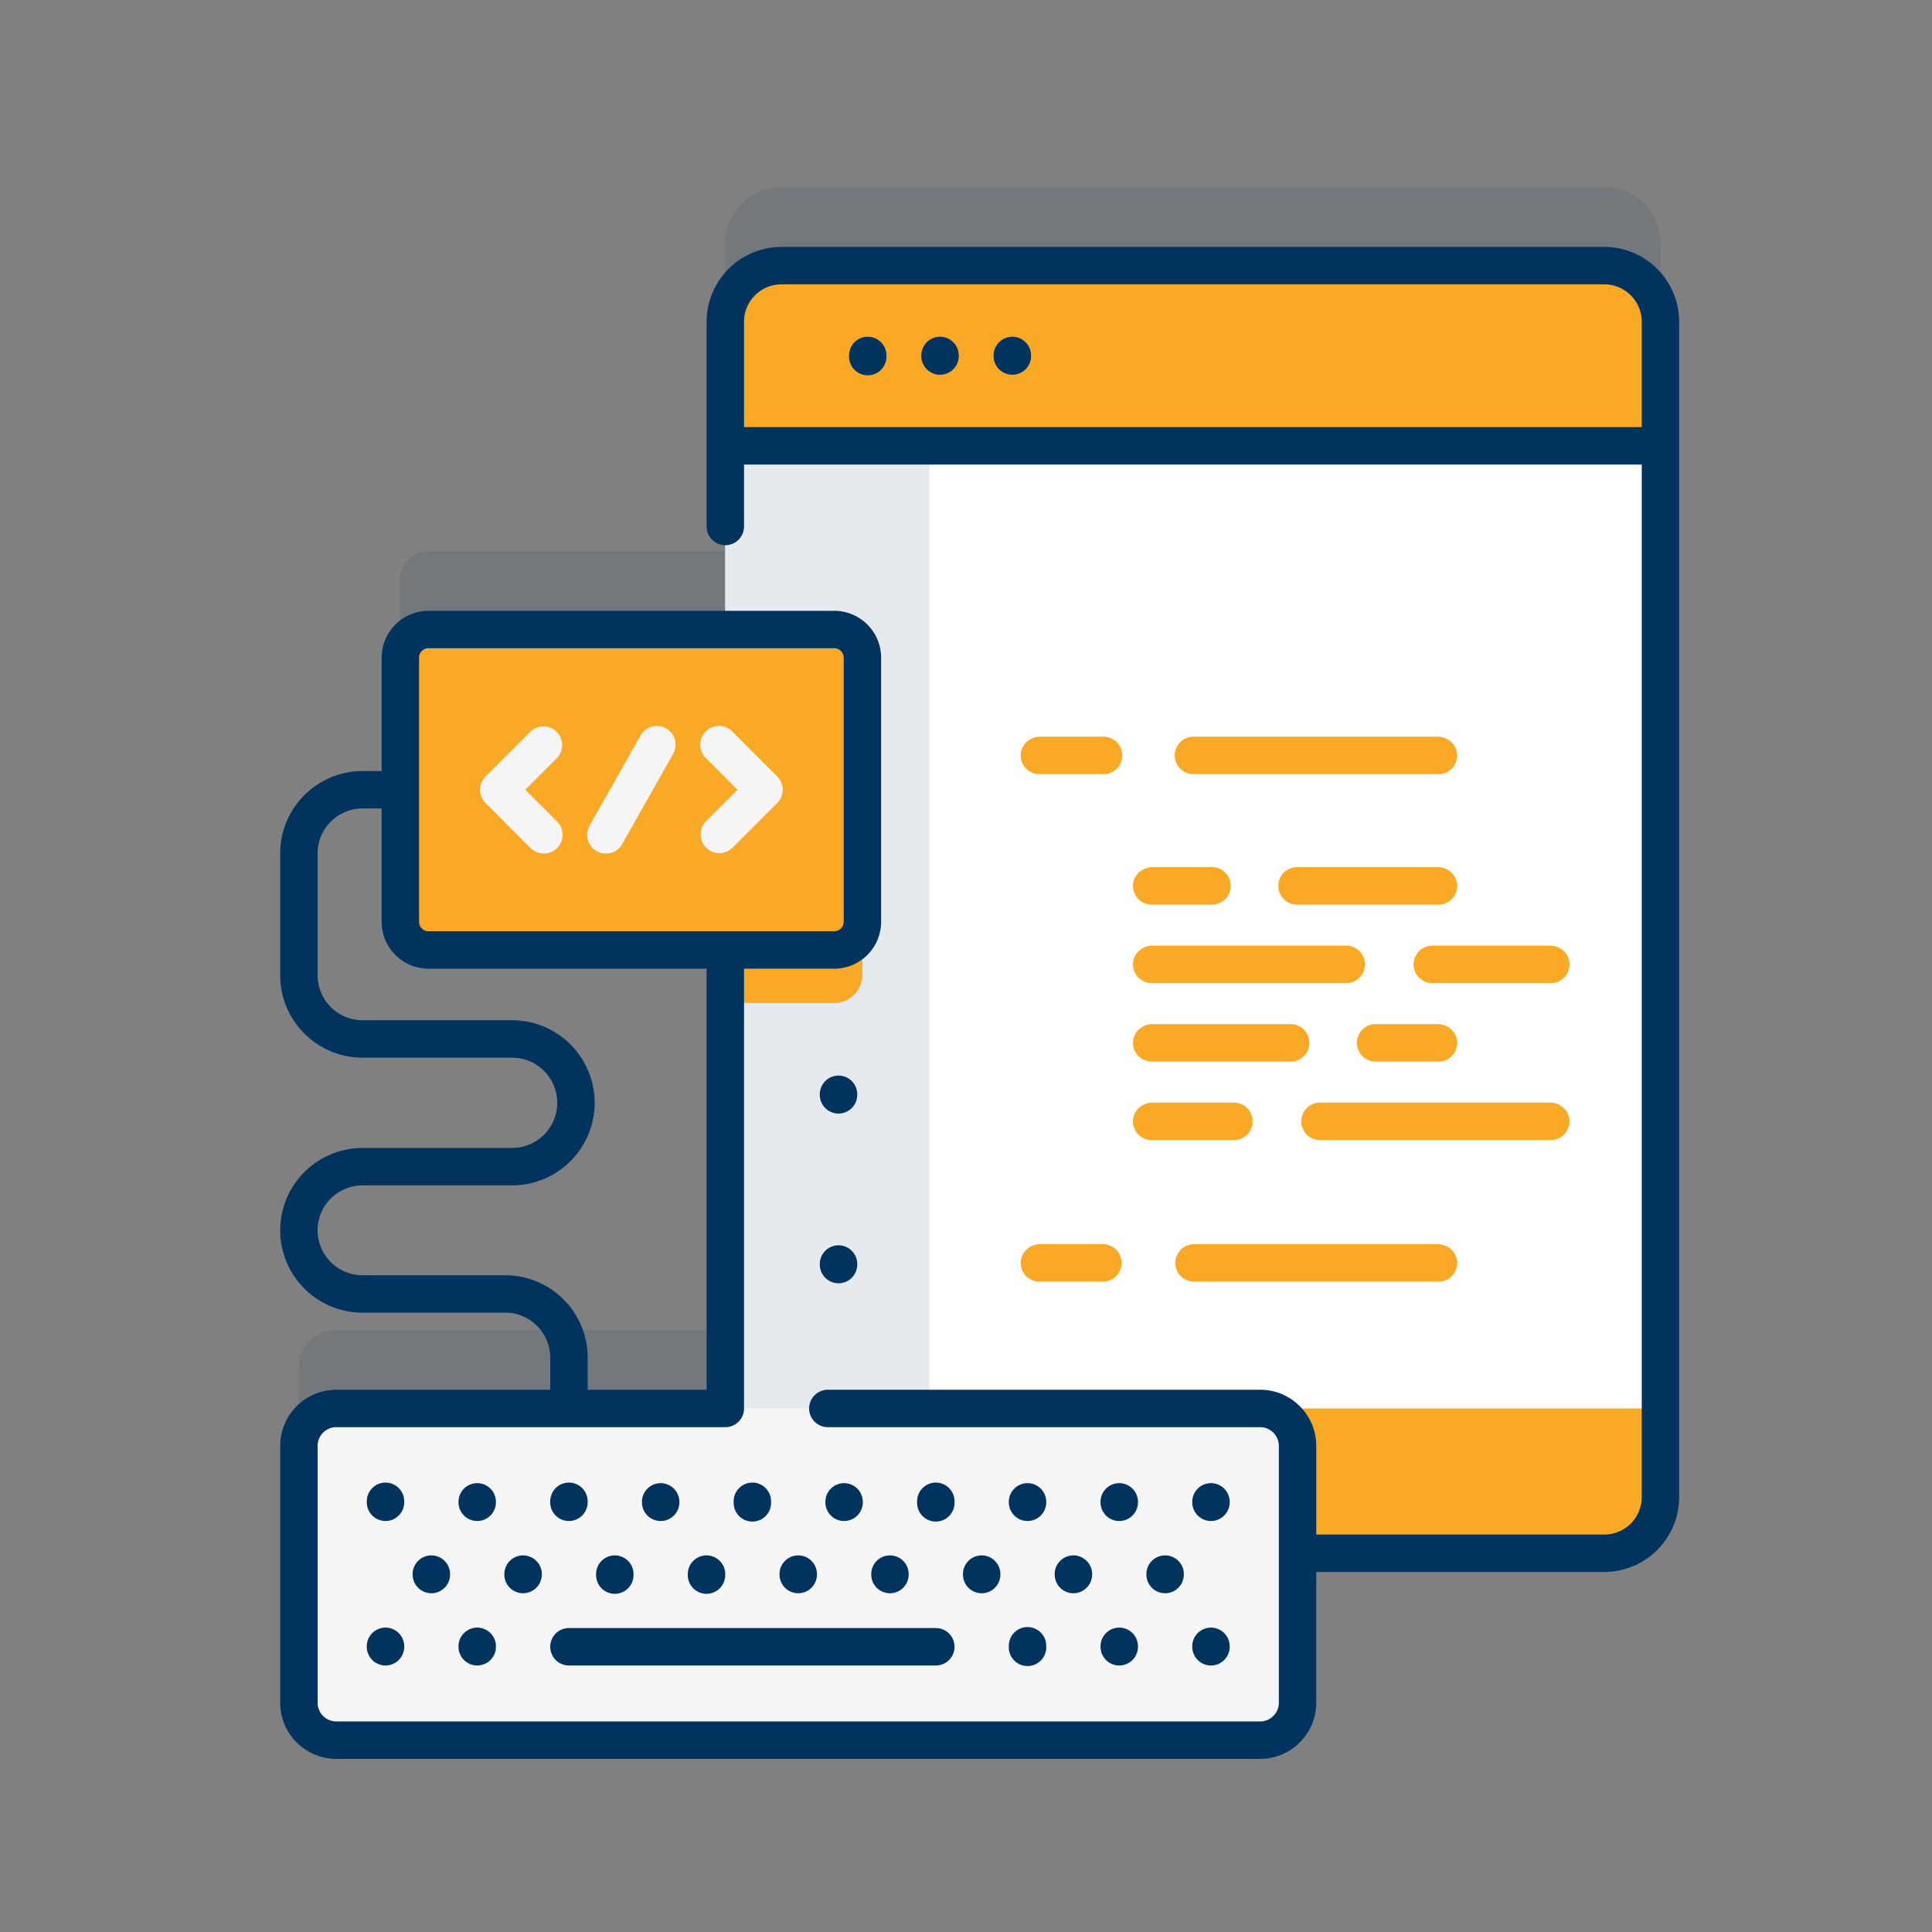 <svg width="115" height="115" viewBox="0 0 115 115" fill="none" xmlns="http://www.w3.org/2000/svg"><rect x="0" y="0" width="115" height="115" fill="#808080" stroke="none"/><path opacity=".1" d="M95.498 11.134H46.513a3.34 3.34 0 00-3.34 3.34v18.32H25.508c-.926 0-1.676.75-1.676 1.676v15.72c0 .927.75 1.677 1.676 1.677h17.667V79.16H20.02c-1.23 0-2.229.997-2.229 2.228v15.288c0 1.23.998 2.228 2.229 2.228h54.987c1.23 0 2.228-.997 2.228-2.228v-8.897h18.261a3.34 3.34 0 003.34-3.34V14.474a3.341 3.341 0 00-3.34-3.34z" fill="#00345E"/><path d="M98.837 19.152v69.964a3.34 3.34 0 01-3.34 3.34H46.513a3.34 3.34 0 01-3.34-3.34V19.152a3.34 3.34 0 013.34-3.34h48.984a3.34 3.34 0 013.34 3.34z" fill="#fff"/><path d="M43.174 83.837v5.279a3.341 3.341 0 003.34 3.34h48.983a3.34 3.34 0 003.34-3.34v-5.28H43.174z" fill="#faa926"/><path d="M55.327 15.812v76.644h-8.814a3.341 3.341 0 01-3.34-3.34V19.151a3.343 3.343 0 013.34-3.34h8.814z" fill="#E6E9ED"/><path d="M51.333 42.304v15.721c0 .925-.748 1.676-1.675 1.676h-6.485V40.626h6.484c.928 0 1.676.751 1.676 1.678z" fill="#faa926"/><path d="M98.837 26.538v-7.386a3.34 3.34 0 00-3.34-3.34H46.513a3.34 3.34 0 00-3.34 3.34v7.386h55.664z" fill="#faa926"/><path d="M72.11 51.616h-3.506c-.583 0-1.103.426-1.159 1.006a1.116 1.116 0 001.111 1.225h3.553a1.116 1.116 0 100-2.231z" fill="#faa926"/><path d="M85.574 51.616h-8.336a1.116 1.116 0 100 2.231h8.384c.652 0 1.174-.56 1.11-1.226-.055-.58-.575-1.005-1.158-1.005z" fill="#faa926"/><path d="M80.132 56.287H68.604c-.583 0-1.103.426-1.158 1.006a1.116 1.116 0 001.11 1.226h11.576a1.116 1.116 0 100-2.232z" fill="#faa926"/><path d="M92.259 56.287h-7a1.116 1.116 0 100 2.232h7.048c.652 0 1.174-.56 1.11-1.226-.055-.58-.575-1.006-1.158-1.006z" fill="#faa926"/><path d="M76.789 60.959h-8.185c-.583 0-1.103.426-1.159 1.006a1.116 1.116 0 001.111 1.225h8.233a1.116 1.116 0 100-2.231z" fill="#faa926"/><path d="M85.574 60.959h-3.657a1.116 1.116 0 100 2.231h3.705c.653 0 1.174-.56 1.11-1.225-.055-.58-.575-1.006-1.158-1.006zM92.26 65.63H78.574a1.116 1.116 0 100 2.232h13.732c.653 0 1.174-.56 1.11-1.226-.055-.58-.575-1.006-1.158-1.006z" fill="#faa926"/><path d="M73.446 65.63h-4.842c-.583 0-1.103.426-1.159 1.006a1.116 1.116 0 001.111 1.226h4.89a1.116 1.116 0 100-2.232z" fill="#faa926"/><path d="M65.647 43.85H61.92c-.583 0-1.103.426-1.158 1.006a1.116 1.116 0 001.11 1.225h3.776a1.116 1.116 0 100-2.231zM85.574 43.85H71.073a1.116 1.116 0 100 2.231h14.549c.652 0 1.174-.56 1.11-1.225-.055-.58-.575-1.006-1.158-1.006zM65.647 74.058H61.92c-.583 0-1.103.426-1.158 1.006a1.116 1.116 0 001.11 1.226h3.776a1.116 1.116 0 100-2.232zM85.574 74.058H71.073a1.116 1.116 0 000 2.232h14.549c.652 0 1.174-.56 1.11-1.226-.055-.58-.575-1.006-1.158-1.006z" fill="#faa926"/><path d="M49.658 56.545H25.507c-.926 0-1.676-.75-1.676-1.676V39.148c0-.926.75-1.677 1.676-1.677h24.15c.927 0 1.677.751 1.677 1.677v15.72c0 .927-.75 1.677-1.676 1.677z" fill="#faa926"/><path d="M32.371 50.805c-.285 0-.57-.109-.788-.326l-2.682-2.683a1.114 1.114 0 010-1.576l2.682-2.682a1.115 1.115 0 011.576 1.576l-1.894 1.894 1.894 1.894a1.114 1.114 0 01-.788 1.903zM42.793 43.212c.285 0 .57.108.788.326l2.683 2.682c.435.436.435 1.141 0 1.577l-2.683 2.682a1.115 1.115 0 01-1.576-1.576l1.894-1.895-1.894-1.894a1.114 1.114 0 01.788-1.902zM36.067 50.805a1.114 1.114 0 01-.97-1.663l3.03-5.364a1.114 1.114 0 011.94 1.096l-3.029 5.365a1.114 1.114 0 01-.971.566zM75.008 103.581H20.02a2.228 2.228 0 01-2.229-2.228V86.065c0-1.23.998-2.228 2.229-2.228h54.987c1.23 0 2.228.997 2.228 2.228v15.288c0 1.23-.997 2.228-2.228 2.228z" fill="#F5F5F5"/><path d="M51.652 20.045c-.615 0-1.113.499-1.113 1.114v.033a1.114 1.114 0 102.227 0v-.033c0-.615-.498-1.114-1.114-1.114zM55.955 20.045c-.615 0-1.114.499-1.114 1.114v.033a1.114 1.114 0 002.228 0v-.033c0-.615-.499-1.114-1.114-1.114zM60.258 20.045c-.615 0-1.114.499-1.114 1.114v.033a1.114 1.114 0 102.228 0v-.033c0-.615-.499-1.114-1.114-1.114z" fill="#00345E"/><path d="M95.498 14.698H46.514a4.459 4.459 0 00-4.454 4.454v12.186a1.114 1.114 0 102.228 0v-3.687h53.436v61.464a2.228 2.228 0 01-2.227 2.226H78.35v-5.276c0-1.843-1.5-3.342-3.342-3.342H49.31a1.114 1.114 0 100 2.227h25.697c.615 0 1.115.5 1.115 1.115v15.287c0 .615-.5 1.115-1.115 1.115H20.021c-.615 0-1.115-.5-1.115-1.115V86.065c0-.615.5-1.115 1.115-1.115h23.153c.615 0 1.114-.498 1.114-1.114V57.66h5.37a2.793 2.793 0 002.79-2.79V39.148a2.793 2.793 0 00-2.79-2.79h-24.15a2.793 2.793 0 00-2.791 2.79v6.747H21.58a4.908 4.908 0 00-4.902 4.902v7.257c0 2.703 2.199 4.902 4.902 4.902h8.902a2.69 2.69 0 012.688 2.688 2.69 2.69 0 01-2.688 2.687h-8.902a4.908 4.908 0 00-4.902 4.902c0 2.703 2.199 4.902 4.902 4.902h8.497c1.474 0 2.674 1.2 2.674 2.674v1.914H20.02a3.346 3.346 0 00-3.342 3.342v15.288c0 1.843 1.499 3.342 3.342 3.342h54.987a3.346 3.346 0 003.342-3.342v-7.784h17.148a4.459 4.459 0 004.453-4.453V19.152a4.459 4.459 0 00-4.453-4.454zm-70.553 24.45c0-.31.252-.563.562-.563h24.151c.31 0 .563.253.563.563v15.72c0 .31-.253.563-.563.563h-24.15a.563.563 0 01-.563-.562V39.148zm5.133 36.76H21.58a2.678 2.678 0 01-2.675-2.675c0-1.475 1.2-2.674 2.675-2.674h8.902a4.92 4.92 0 004.915-4.915 4.92 4.92 0 00-4.915-4.915h-8.902a2.678 2.678 0 01-2.675-2.675v-7.257c0-1.475 1.2-2.674 2.675-2.674h1.136v6.746a2.793 2.793 0 002.79 2.79H42.06v25.064h-7.08v-1.914a4.908 4.908 0 00-4.902-4.901zm14.21-50.484v-6.272c0-1.227.998-2.226 2.226-2.226h48.983c1.228 0 2.227.999 2.227 2.226v6.272H44.288z" fill="#00345E"/><path d="M51.026 65.137a1.114 1.114 0 10-2.228 0v.033a1.114 1.114 0 102.228 0v-.033zM49.912 74.125c-.615 0-1.114.498-1.114 1.114v.032a1.114 1.114 0 102.228 0v-.032c0-.616-.499-1.114-1.114-1.114zM24.06 89.397a1.114 1.114 0 10-2.227 0v.025a1.114 1.114 0 102.228 0v-.025zM29.52 89.397a1.114 1.114 0 10-2.228 0v.025a1.114 1.114 0 102.228 0v-.025zM33.866 90.536c.615 0 1.113-.499 1.113-1.114v-.025a1.114 1.114 0 10-2.227 0v.025c0 .615.498 1.114 1.114 1.114zM40.439 89.422v-.025a1.114 1.114 0 10-2.228 0v.025a1.114 1.114 0 102.228 0zM45.898 89.422v-.025a1.114 1.114 0 10-2.227 0v.025a1.114 1.114 0 102.227 0zM51.358 89.422v-.025a1.114 1.114 0 10-2.228 0v.025a1.114 1.114 0 102.228 0zM56.817 89.422v-.025a1.114 1.114 0 10-2.227 0v.025a1.114 1.114 0 102.227 0zM61.163 90.536c.615 0 1.114-.499 1.114-1.114v-.025a1.114 1.114 0 10-2.228 0v.025c0 .615.498 1.114 1.114 1.114zM66.622 90.536c.616 0 1.114-.499 1.114-1.114v-.025a1.114 1.114 0 10-2.228 0v.025c0 .615.5 1.114 1.114 1.114zM72.082 90.536c.615 0 1.114-.499 1.114-1.114v-.025a1.114 1.114 0 10-2.228 0v.025c0 .615.499 1.114 1.114 1.114zM24.562 93.697v.025a1.114 1.114 0 102.228 0v-.025a1.114 1.114 0 10-2.228 0zM30.022 93.697v.025a1.114 1.114 0 102.228 0v-.025a1.114 1.114 0 10-2.228 0zM37.71 93.722v-.025a1.114 1.114 0 10-2.228 0v.025a1.114 1.114 0 102.227 0zM43.169 93.722v-.025a1.114 1.114 0 10-2.228 0v.025a1.114 1.114 0 102.227 0zM47.514 92.583c-.615 0-1.114.498-1.114 1.114v.025a1.114 1.114 0 102.228 0v-.025c0-.616-.499-1.114-1.114-1.114zM54.088 93.722v-.025a1.114 1.114 0 10-2.228 0v.025a1.114 1.114 0 102.228 0zM59.547 93.722v-.025a1.114 1.114 0 10-2.228 0v.025a1.114 1.114 0 102.228 0zM65.007 93.722v-.025a1.114 1.114 0 10-2.228 0v.025a1.114 1.114 0 102.228 0zM70.466 93.722v-.025a1.114 1.114 0 10-2.228 0v.025a1.114 1.114 0 102.228 0zM22.947 96.882c-.615 0-1.114.499-1.114 1.114v.026a1.114 1.114 0 102.228 0v-.026c0-.615-.5-1.114-1.114-1.114zM28.406 96.882c-.615 0-1.114.499-1.114 1.114v.026a1.114 1.114 0 102.228 0v-.026c0-.615-.499-1.114-1.114-1.114zM32.752 98.022c0 .615.498 1.114 1.114 1.114h21.837a1.114 1.114 0 100-2.228H33.866c-.615 0-1.114.498-1.114 1.114zM60.049 98.022a1.114 1.114 0 102.227 0v-.026a1.114 1.114 0 10-2.227 0v.026zM65.508 98.022a1.114 1.114 0 102.228 0v-.026a1.114 1.114 0 10-2.228 0v.026zM70.968 98.022a1.114 1.114 0 102.228 0v-.026a1.114 1.114 0 10-2.228 0v.026z" fill="#00345E"/></svg>